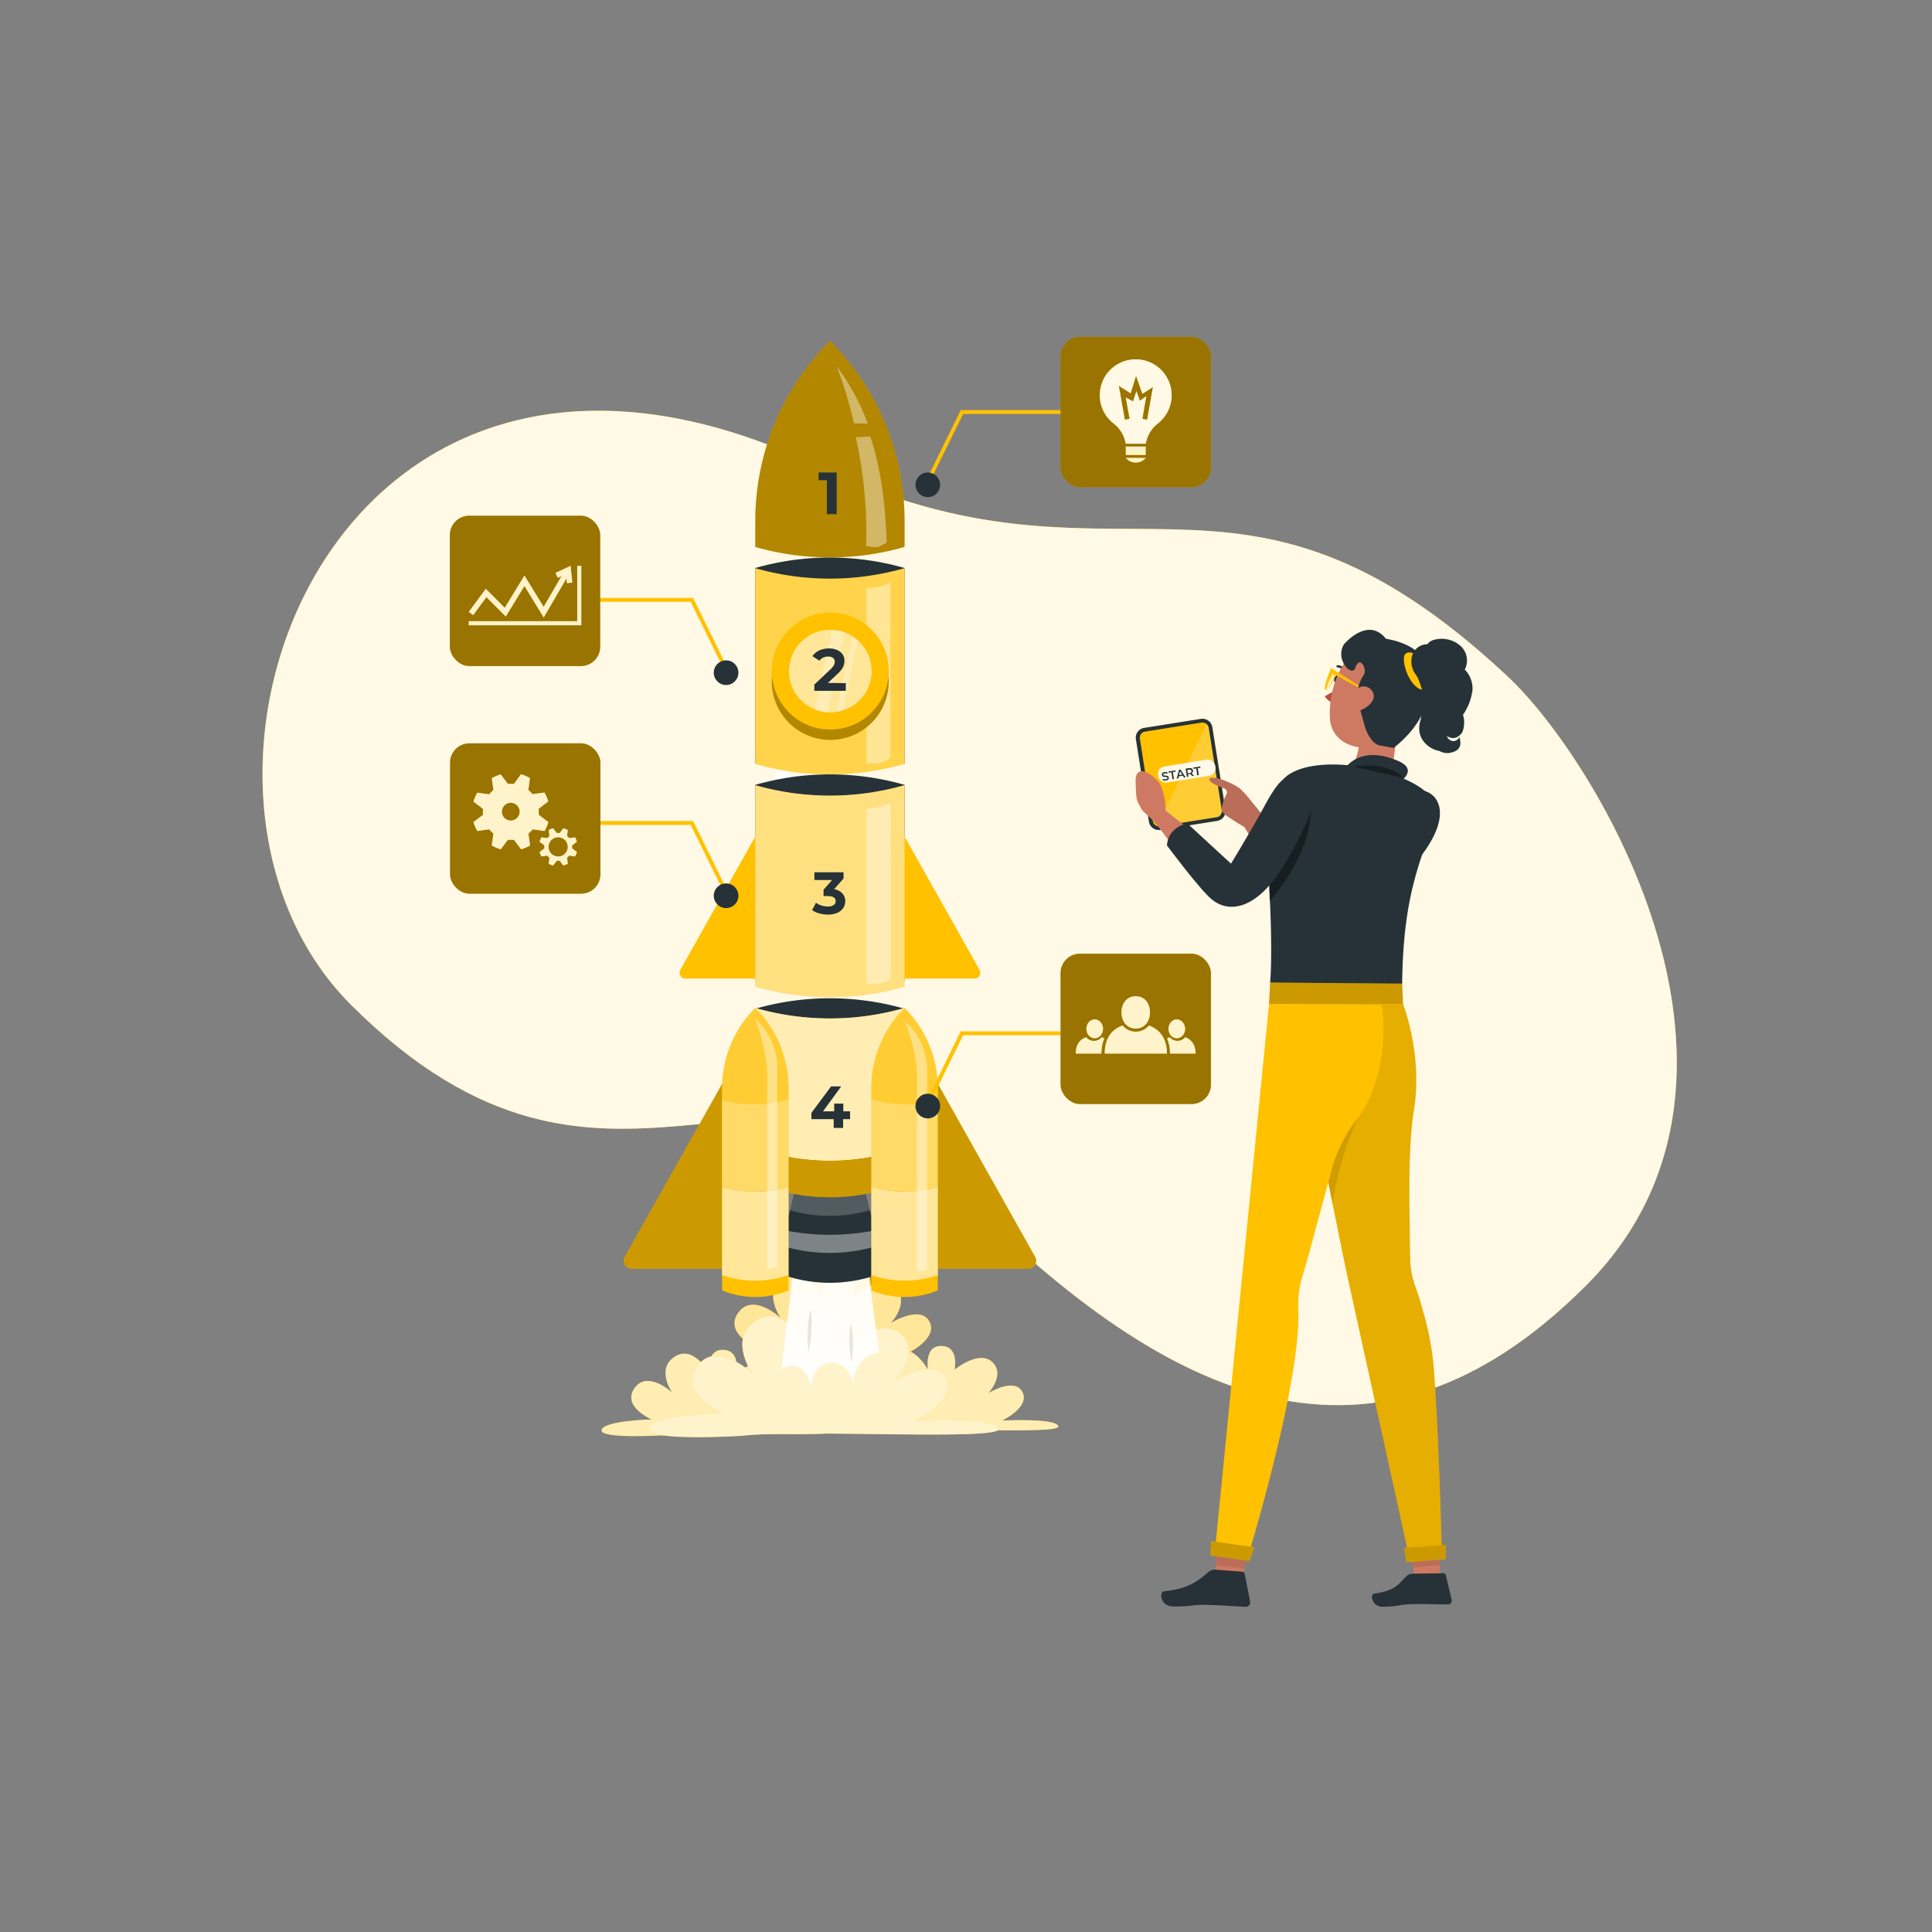 <svg xmlns="http://www.w3.org/2000/svg" viewBox="0 0 500 500"><rect x="0" y="0" width="500" height="500" fill="#808080" stroke="none"/><g id="freepik--background-simple--inject-4"><path d="M390.11,175c23.7,22.16,73.2,104.85,20.34,157.71-55.09,55.09-108.11,29.92-161.16-23.13C199.75,260,157.82,327,90.8,260c-56.74-56.75-4.67-199.15,121.05-139.3C290.12,157.92,319.42,108.85,390.11,175Z" style="fill:#FFC100"></path><path d="M390.11,175c23.7,22.16,73.2,104.85,20.34,157.71-55.09,55.09-108.11,29.92-161.16-23.13C199.75,260,157.82,327,90.8,260c-56.74-56.75-4.67-199.15,121.05-139.3C290.12,157.92,319.42,108.85,390.11,175Z" style="fill:#fff;opacity:0.9"></path></g><g id="freepik--Character--inject-4"><rect x="295.58" y="187.05" width="20.01" height="26.73" rx="2.62" transform="translate(-27.64 50.39) rotate(-9.02)" style="fill:#FFC100"></rect><path d="M313.77,188.17a2.51,2.51,0,0,0-1.08-1.7L299,214.62a2.47,2.47,0,0,0,1.35.16L315,212.44a2.55,2.55,0,0,0,2.12-2.92Z" style="fill:#fff;opacity:0.2"></path><path d="M315,212.44a2.55,2.55,0,0,0,2.12-2.92l-3.39-21.35a2.55,2.55,0,0,0-2.92-2.12l-14.72,2.34a2.55,2.55,0,0,0-2.12,2.92l3.38,21.35a2.57,2.57,0,0,0,2.93,2.12Zm-16.68.06L295,191.16a1.55,1.55,0,0,1,.28-1.18,1.61,1.61,0,0,1,1-.63L311,187l.25,0a1.59,1.59,0,0,1,1.56,1.34l3.39,21.34a1.64,1.64,0,0,1-.28,1.18,1.6,1.6,0,0,1-1,.63l-14.71,2.34A1.59,1.59,0,0,1,298.36,212.5Z" style="fill:#263238"></path><rect x="298.22" y="198.08" width="14.98" height="4.21" rx="1.93" transform="matrix(0.99, -0.16, 0.16, 0.99, -27.55, 50.29)" style="fill:#fff;opacity:0.9"></rect><path d="M301.26,202a1,1,0,0,1-.39-.12l.08-.33a1.2,1.2,0,0,0,.35.11,1.08,1.08,0,0,0,.4,0,.78.78,0,0,0,.34-.13.22.22,0,0,0,.08-.22.16.16,0,0,0-.08-.14.36.36,0,0,0-.19-.07l-.28,0a3.23,3.23,0,0,1-.42-.06.62.62,0,0,1-.28-.14.45.45,0,0,1-.16-.31.57.57,0,0,1,0-.34.66.66,0,0,1,.25-.28,1.38,1.38,0,0,1,.46-.16,1.79,1.79,0,0,1,.4,0,1,1,0,0,1,.35.09l-.08.33a1.18,1.18,0,0,0-.31-.08h-.31a.6.6,0,0,0-.33.14.23.23,0,0,0-.08.23.18.18,0,0,0,.09.13.36.36,0,0,0,.18.07l.28,0a2,2,0,0,1,.41.06.7.7,0,0,1,.29.13.49.49,0,0,1,.16.32.61.61,0,0,1,0,.33.69.69,0,0,1-.26.28,1.3,1.3,0,0,1-.46.16A1.61,1.61,0,0,1,301.26,202Z" style="fill:#263238"></path><path d="M303.18,199.88l-.71.11-.05-.34,1.81-.28,0,.33-.7.11.28,1.8-.4.07Z" style="fill:#263238"></path><path d="M306.13,200.75l-1.07.17-.13.52-.41.07.62-2.29.39-.06,1.3,2-.41.07Zm-.18-.29-.55-.87-.26,1Z" style="fill:#263238"></path><path d="M308.56,200.87l-.53-.56-.08,0-.49.07.1.63-.39.06-.34-2.14.88-.14a1.31,1.31,0,0,1,.49,0,.72.72,0,0,1,.36.21.79.79,0,0,1,.18.39.76.76,0,0,1-.06.43.69.69,0,0,1-.29.32l.6.62Zm-.41-1.67a.66.66,0,0,0-.41,0l-.46.08.13.85.47-.08a.56.56,0,0,0,.37-.17.4.4,0,0,0,.09-.34A.43.43,0,0,0,308.15,199.2Z" style="fill:#263238"></path><path d="M309.57,198.86l-.7.11-.06-.33,1.82-.29.05.34-.71.11.29,1.8-.4.06Z" style="fill:#263238"></path><path d="M345.33,175.58c-.16.53,0,1,.34,1.14s.81-.26.95-.78,0-1-.35-1.14S345.49,175.05,345.33,175.58Z" style="fill:#263238"></path><path d="M347.35,177.68l-4.49,2.51a3.91,3.91,0,0,0,2.93,1.88Z" style="fill:#ba4d3c"></path><path d="M348.13,174a.32.32,0,0,1-.24-.14,2.26,2.26,0,0,0-1.74-1.14.3.3,0,0,1-.28-.3.31.31,0,0,1,.31-.28,2.8,2.8,0,0,1,2.22,1.42.3.3,0,0,1-.11.4h0A.47.47,0,0,1,348.13,174Z" style="fill:#263238"></path><path d="M366.61,179.16c-1.8,7.12-2.41,10.17-6.83,13.22-6.39,2.76-15.21.9-15.61-6.6-.37-6.74,2.63-17.22,10.4-18.86a10.19,10.19,0,0,1,12.15,7.65A9.76,9.76,0,0,1,366.61,179.16Z" style="fill:#ce7a63"></path><path d="M352.58,178l-8.07-5.09s-2.4,5.33-1.41,5.66,2.55-3.87,2.55-3.87l5.77,3.16Z" style="fill:#FFC100"></path><path d="M345.43,174.84l-.61-.41s-1.93,3.76-1.48,4.12S345.43,174.84,345.43,174.84Z" style="fill:#fff;opacity:0.7"></path><path d="M351.52,192.28c.68,2.17-2.09,7.37-2.09,7.37l10.17,5,1.89-14.33S350.71,189.72,351.52,192.28Z" style="fill:#ce7a63"></path><path d="M351.66,182.3a9,9,0,0,1,1.22-7.51c1.07-1.45-.93-5.55-2.16-1.87-.8,2.38-5.38-2.24-2.86-6.23,0,0,6.14-7.28,10.82-1.37,0,0,11.15,1.44,10.46,9.11,0,0,3.68,9.52-8.49,19.15L357,192.9c-1.87-.41-3.31-3.19-3.82-5Z" style="fill:#263238"></path><path d="M351.44,178.11a5.67,5.67,0,0,0-2.63,3.49c-.47,1.93,1.32,2.83,3.15,2.24,1.65-.54,3.87-2.19,3.53-4.11A2.62,2.62,0,0,0,351.44,178.11Z" style="fill:#ce7a63"></path><path d="M366.54,169.35s-3.45-1.84-3.22,1.53,2.68,8,5.59,7.7S366.54,169.35,366.54,169.35Z" style="fill:#FFC100"></path><path d="M369.46,166.72a4.15,4.15,0,0,0-4,2.94,5.67,5.67,0,0,0,1,5c1.08,1.42,2.61,7.09,2,7.87-.83,1.09-.48,2.58-.86,3.9-1.65,5.76,3.81,7.9,4.85,7.88a4.11,4.11,0,0,0,3.19.44c.65-.2,3.19-.74,2-4.07,0,.61-1,1.19-1.63,1.12a1.89,1.89,0,0,1-1.49-1.11c-.26-.6,1.58,1.53,3.64-.8.82-.94,1-3.73.43-4.86a14.34,14.34,0,0,0,2.49-6.47,7,7,0,0,0-2-5.27,5.12,5.12,0,0,0-1.12-6.15,7.38,7.38,0,0,0-6.35-1.67c-1,.19-2.18.73-2.35,1.76" style="fill:#263238"></path><path d="M331,216.4s-4.47-5.77-6-7.63c-1.08-1.27-3.1-4-4.46-4.94s-5.13-2.72-6.92-2.54c-.29,0-.64.11-.64.4,0,.84,2.3,1.81,3.82,2.35a1.11,1.11,0,0,1,.57,1.61c-.62,1-1.38,3.52-1.16,4.16.31.9,2.15,1.89,2.93,2.44S322,214,322,214l5.37,8.48Z" style="fill:#ce7a63"></path><path d="M331,216.4s-4.47-5.77-6-7.63c-1.08-1.27-3.1-4-4.46-4.94s-5.13-2.72-6.92-2.54c-.29,0-.64.11-.64.4,0,.84,2.3,1.81,3.82,2.35a1.11,1.11,0,0,1,.57,1.61c-.62,1-1.38,3.52-1.16,4.16.31.9,2.15,1.89,2.93,2.44S322,214,322,214l5.37,8.48Z" style="opacity:0.1"></path><path d="M325.84,220.58s6.64,14.33,14,17.55,8.33,3.15,22.34-10.43,11.52-21.51,6.52-23-8.82,4-13.28,10.3a95.66,95.66,0,0,1-11,12.34l-13.94-11.94S326.59,215.88,325.84,220.58Z" style="fill:#263238"></path><polygon points="315.3 395.4 314.34 409.54 320.88 410.52 324.29 396.78 315.3 395.4" style="fill:#ce7a63"></polygon><path d="M314.64,406.23l6.82.52a.7.7,0,0,1,.67.57l1.39,7.13a1.17,1.17,0,0,1-.91,1.38l-.25,0c-3.14-.14-5.93-.38-9.84-.48-4.62-.12-3.46.47-8.89.4-3.27,0-3.77-3.77-2.38-3.92,6.37-.63,9-2.83,11.48-5A2.79,2.79,0,0,1,314.64,406.23Z" style="fill:#263238"></path><polygon points="322.04 405.86 314.64 405.16 315.3 395.4 324.29 396.78 322.04 405.86" style="opacity:0.1"></polygon><polygon points="363 391.81 366.46 409.51 372.74 408.98 372.03 391.81 363 391.81" style="fill:#ce7a63"></polygon><path d="M365.75,407.27l7.8-.12a.64.64,0,0,1,.62.48l1.5,6.32a1,1,0,0,1-.76,1.27l-.22,0c-2.81,0-5.31-.13-8.81-.07-4.13.06-3.08.54-7.93.68-2.92.08-3.51-3.23-2.27-3.41,5.67-.8,6.23-2.53,8.39-4.59A2.47,2.47,0,0,1,365.75,407.27Z" style="fill:#263238"></path><path d="M372.57,405l-6.87.66-2.54-13c3-.15,7.92-.37,8.89-.41Z" style="opacity:0.1"></path><path d="M373.16,402.36l-8.47.6-16.46-74.85-3.35-16.54-4.46-22L335,259.81H363.1s5.14,13,2.83,27.44c-1.46,9.08-1.2,21.58-1.08,31.31,0,2.85.07,5.34.11,7.25a21.84,21.84,0,0,0,1.33,7.11c.57,1.59,1.28,3.77,2,6.46a73.14,73.14,0,0,1,2.78,14.75C372.38,370.58,373.16,402.36,373.16,402.36Z" style="fill:#FFC100"></path><path d="M373.16,402.36l-8.47.6-16.46-74.85-3.35-16.54-4.46-22L335,259.81H363.1s5.14,13,2.83,27.44c-1.46,9.08-1.2,21.58-1.08,31.31,0,2.85.07,5.34.11,7.25a21.84,21.84,0,0,0,1.33,7.11c.57,1.59,1.28,3.77,2,6.46a73.14,73.14,0,0,1,2.78,14.75C372.38,370.58,373.16,402.36,373.16,402.36Z" style="opacity:0.1"></path><path d="M354.82,282.9a78.43,78.43,0,0,0-9.94,28.67l-4.46-22,.11-.57,7.57-5.71,2.5-1.06Z" style="opacity:0.1"></path><path d="M328.43,259.81l-14,141.54,8.6,1.27s11.08-36.19,12.79-57.2a50.86,50.86,0,0,0,.18-6.71,25.47,25.47,0,0,1,1.07-8.45l1.17-3.94,6.53-24.06a37.15,37.15,0,0,1,6.56-12.8c3.47-4.32,8.23-15.63,6.27-29.35l-21.36-.3Z" style="fill:#FFC100"></path><polygon points="324.64 400.45 323.35 403.99 313.21 402.56 313.44 398.81 324.64 400.45" style="fill:#FFC100"></polygon><polygon points="324.64 400.45 323.35 403.99 313.21 402.56 313.44 398.81 324.64 400.45" style="opacity:0.2"></polygon><polygon points="374.21 399.82 374.16 403.53 363.95 404.32 363.37 400.6 374.21 399.82" style="fill:#FFC100"></polygon><polygon points="374.21 399.82 374.16 403.53 363.95 404.32 363.37 400.6 374.21 399.82" style="opacity:0.2"></polygon><path d="M370.81,208.23c.11,11.3-7.64,16.55-7.93,46.33,0,0-1.13,5.17-34.17-.28,0,0,.61-5.68,0-20l-.06-1.17c-.3-6.85-.47-13.23-.3-17.15,0-.61.06-1.16.1-1.63a11.85,11.85,0,0,1,.16-1.33c1.41-7.69,2.22-10.79,5-12.59C343.69,193.89,370.73,201.06,370.81,208.23Z" style="fill:#263238"></path><path d="M328.6,233.11c-.3-6.85-.47-13.23-.3-17.15,0-.61.06-1.16.1-1.63l7.53-9.85,3.14,1.36S341.92,217.86,328.6,233.11Z" style="opacity:0.4"></path><path d="M308.65,215.21l-7-5.42a16,16,0,0,0-1.34-6.68c-1.17-2.2-6.5-6.15-6.41-.91s.37,4.89,1.26,6.75c.56,1.19,1.53,1.58,3.36,3.55s5.25,6.86,5.25,6.86Z" style="fill:#ce7a63"></path><path d="M302,218.79s8.18,11,11.43,13.83c4.65,4,11.95,2.69,18.79-8.63,10.09-16.7,9.35-22.53,4.23-23.51s-7.6,5.47-11.43,12.14-6.44,10.89-6.44,10.89l-11.35-10.45S302.33,214,302,218.79Z" style="fill:#263238"></path><path d="M348,199s3.63-6.39,13.74-2.12c5.86,2.47,0,5.86,0,5.86Z" style="fill:#263238"></path><path d="M350.29,198.41s8.61-1.73,12.88,2.92Z" style="opacity:0.4"></path><polygon points="328.71 254.28 362.88 254.56 363.1 259.81 328.43 259.81 328.71 254.28" style="fill:#FFC100"></polygon><polygon points="328.71 254.28 362.88 254.56 363.1 259.81 328.43 259.81 328.71 254.28" style="opacity:0.2"></polygon><path d="M209.93,232.46c-1.67.14-3.67-.18-5.34,0,.51-12.49-2-30.63-7.62-45.07C206.83,200.52,209.28,216,209.93,232.46Z" style="fill:#fff"></path></g><g id="freepik--Rocket--inject-4"><path d="M205.41,325.87l-3.18,26.66s6-3.83,7.68,4.66c0,0,.06-6,4.88-6.49,5.16-.5,6,5.41,6,5.41s.19-7.41,6.74-8.28l-2.93-22Z" style="fill:#FFC100"></path><path d="M171.94,371.44s-16.79,1.05-16.25-1.36,12.93-2.74,12.93-2.74-7.79-3.35-4.39-8.11,9.76,1.2,9.76,1.2-4-5.65.09-8.93c5.18-4.16,9.58,4.07,9.58,4.07s-1.17-6.34,3.5-6.22,3.34,6.16,3.34,6.16,6.52-5.39,9.92-1.85c3.16,3.29-1.18,7.93-1.18,7.93s6.79-4.26,8.82-.32-5.26,7.38-5.26,7.38,14.1-.7,14.56,1.49S182.81,370.21,171.94,371.44Z" style="fill:#FFC100"></path><path d="M171.94,371.44s-16.79,1.05-16.25-1.36,12.93-2.74,12.93-2.74-7.79-3.35-4.39-8.11,9.76,1.2,9.76,1.2-4-5.65.09-8.93c5.18-4.16,9.58,4.07,9.58,4.07s-1.17-6.34,3.5-6.22,3.34,6.16,3.34,6.16,6.52-5.39,9.92-1.85c3.16,3.29-1.18,7.93-1.18,7.93s6.79-4.26,8.82-.32-5.26,7.38-5.26,7.38,14.1-.7,14.56,1.49S182.81,370.21,171.94,371.44Z" style="fill:#fff;opacity:0.7"></path><path d="M228.48,370.42s-16.8,1.06-16.26-1.36,12.93-2.74,12.93-2.74-7.79-3.35-4.39-8.1,9.76,1.19,9.76,1.19-4-5.64.09-8.92c5.18-4.16,9.58,4.06,9.58,4.06s-1.16-6.33,3.5-6.21,3.34,6.15,3.34,6.15,6.52-5.39,9.92-1.84c3.16,3.29-1.18,7.92-1.18,7.92s6.79-4.26,8.83-.31-5.27,7.38-5.27,7.38,14.11-.7,14.56,1.49S239.34,369.19,228.48,370.42Z" style="fill:#FFC100"></path><path d="M228.48,370.42s-16.8,1.06-16.26-1.36,12.93-2.74,12.93-2.74-7.79-3.35-4.39-8.1,9.76,1.19,9.76,1.19-4-5.64.09-8.92c5.18-4.16,9.58,4.06,9.58,4.06s-1.16-6.33,3.5-6.21,3.34,6.15,3.34,6.15,6.52-5.39,9.92-1.84c3.16,3.29-1.18,7.92-1.18,7.92s6.79-4.26,8.83-.31-5.27,7.38-5.27,7.38,14.11-.7,14.56,1.49S239.34,369.19,228.48,370.42Z" style="fill:#fff;opacity:0.7"></path><path d="M196,348.87s-8.78-3.77-4.95-9.13,11,1.35,11,1.35-4.52-6.36.09-10.07c5.85-4.68,10.8,4.59,10.8,4.59s-1.31-7.14,4-7,3.76,6.94,3.76,6.94,7.35-6.08,11.18-2.08c3.56,3.71-1.33,8.93-1.33,8.93s7.65-4.8,10-.35-5.94,8.32-5.94,8.32Z" style="fill:#FFC100"></path><path d="M196,348.87s-8.78-3.77-4.95-9.13,11,1.35,11,1.35-4.52-6.36.09-10.07c5.85-4.68,10.8,4.59,10.8,4.59s-1.31-7.14,4-7,3.76,6.94,3.76,6.94,7.35-6.08,11.18-2.08c3.56,3.71-1.33,8.93-1.33,8.93s7.65-4.8,10-.35-5.94,8.32-5.94,8.32Z" style="fill:#fff;opacity:0.6"></path><path d="M191.7,371.6s-24.71,1.56-23.92-2,19-4,19-4-11.45-4.92-6.45-11.92c5.11-7.16,14.36,1.76,14.36,1.76s-5.89-8.3.13-13.13c7.62-6.12,14.09,6,14.09,6s-1.71-9.32,5.16-9.15,4.9,9.06,4.9,9.06,9.6-7.93,14.6-2.72c4.65,4.85-1.74,11.66-1.74,11.66s10-6.26,13-.46-7.75,10.86-7.75,10.86,20.75-1,21.43,2.19S207.69,369.8,191.7,371.6Z" style="fill:#FFC100"></path><path d="M191.7,371.6s-24.71,1.56-23.92-2,19-4,19-4-11.45-4.92-6.45-11.92c5.11-7.16,14.36,1.76,14.36,1.76s-5.89-8.3.13-13.13c7.62-6.12,14.09,6,14.09,6s-1.71-9.32,5.16-9.15,4.9,9.06,4.9,9.06,9.6-7.93,14.6-2.72c4.65,4.85-1.74,11.66-1.74,11.66s10-6.26,13-.46-7.75,10.86-7.75,10.86,20.75-1,21.43,2.19S207.69,369.8,191.7,371.6Z" style="fill:#fff;opacity:0.8"></path><path d="M205.41,327.7l-3.18,26.61s6-3.72,7.68,4.8c0,0,.06-6,4.88-6.41,5.16-.41,6,5.52,6,5.52s.19-7.41,6.74-8.17l-2.93-22Z" style="fill:#fff;opacity:0.9"></path><path d="M209.77,338.8a31.41,31.41,0,0,0-.52,11.11S210.7,343.5,209.77,338.8Z" style="opacity:0.1"></path><path d="M220.17,342.52a28.63,28.63,0,0,0,.22,10S221.3,346.68,220.17,342.52Z" style="opacity:0.1"></path><path d="M195.47,134.86v6.69a70.24,70.24,0,0,0,38.63,0v-6.69a65.76,65.76,0,0,0-19.31-46.63A65.73,65.73,0,0,0,195.47,134.86Z" style="fill:#FFC100"></path><g style="opacity:0.3"><path d="M195.47,134.86v6.69a70.24,70.24,0,0,0,38.63,0v-6.69a65.76,65.76,0,0,0-19.31-46.63A65.73,65.73,0,0,0,195.47,134.86Z"></path></g><path d="M216.53,122.28v10.78H214v-8.78h-2.15v-2Z" style="fill:#263238"></path><path d="M234.1,197.62V147a70.24,70.24,0,0,0-38.63,0v50.65A70.24,70.24,0,0,1,234.1,197.62Z" style="fill:#263238"></path><path d="M195.47,147.05V197.7a70.24,70.24,0,0,0,38.63,0V147.05A70.24,70.24,0,0,1,195.47,147.05Z" style="fill:#FFC100"></path><path d="M195.47,147.05V197.7a70.24,70.24,0,0,0,38.63,0V147.05A70.24,70.24,0,0,1,195.47,147.05Z" style="fill:#fff;opacity:0.3"></path><path d="M224.22,152.21V197.5s4.61.74,6.24-1.62V150.74l-.28.12a15.12,15.12,0,0,1-6,1.35Z" style="fill:#fff;opacity:0.4"></path><circle cx="214.88" cy="173.68" r="15.13" transform="translate(-59.87 202.81) rotate(-45)" style="fill:#FFC100"></circle><path d="M214.88,188.8a15.11,15.11,0,0,1-15.07-14c0,.38-.06.75-.06,1.14A15.13,15.13,0,1,0,230,176c0-.39,0-.76-.05-1.14A15.12,15.12,0,0,1,214.88,188.8Z" style="fill:#FFC100"></path><path d="M214.88,188.8a15.11,15.11,0,0,1-15.07-14c0,.38-.06.75-.06,1.14A15.13,15.13,0,1,0,230,176c0-.39,0-.76-.05-1.14A15.12,15.12,0,0,1,214.88,188.8Z" style="opacity:0.3"></path><circle cx="214.88" cy="173.68" r="10.7" transform="translate(-59.87 202.81) rotate(-45)" style="fill:#fff;opacity:0.6"></circle><path d="M214.32,184.32l4.38-20.61a10.79,10.79,0,0,0-3.56-.7l-4.36,20.54A10.61,10.61,0,0,0,214.32,184.32Z" style="fill:#FFC100"></path><path d="M218.31,183.76l3.8-17.92a11.17,11.17,0,0,0-1.59-1.22l-4.16,19.6A10.64,10.64,0,0,0,218.31,183.76Z" style="fill:#FFC100"></path><g style="opacity:0.7"><path d="M214.32,184.32l4.38-20.61a10.79,10.79,0,0,0-3.56-.7l-4.36,20.54A10.61,10.61,0,0,0,214.32,184.32Z" style="fill:#fff"></path><path d="M218.31,183.76l3.8-17.92a11.17,11.17,0,0,0-1.59-1.22l-4.16,19.6A10.64,10.64,0,0,0,218.31,183.76Z" style="fill:#fff"></path></g><path d="M218.9,176.79v2h-8.15v-1.62l4.16-3.93a4.36,4.36,0,0,0,.89-1.08,1.94,1.94,0,0,0,.23-.9,1.19,1.19,0,0,0-.44-1,2,2,0,0,0-1.28-.34,3,3,0,0,0-1.28.27,2.45,2.45,0,0,0-.95.8l-1.82-1.17a4.34,4.34,0,0,1,1.74-1.47,5.88,5.88,0,0,1,2.54-.53,5.08,5.08,0,0,1,2.1.4,3.24,3.24,0,0,1,1.4,1.1,2.83,2.83,0,0,1,.5,1.69,3.72,3.72,0,0,1-.37,1.65,6.12,6.12,0,0,1-1.43,1.75l-2.48,2.34Z" style="fill:#263238"></path><path d="M234.1,253.77V203.12a70.24,70.24,0,0,0-38.63,0v50.65A70.24,70.24,0,0,1,234.1,253.77Z" style="fill:#263238"></path><path d="M230.23,209.63H199.34L176.06,251a1.51,1.51,0,0,0,1.31,2.25H252.2a1.51,1.51,0,0,0,1.31-2.25Z" style="fill:#FFC100"></path><path d="M234.1,203.2a70.24,70.24,0,0,1-38.63,0v52.15a70.14,70.14,0,0,0,38.63,0V203.2Z" style="fill:#FFC100"></path><path d="M234.1,203.2a70.24,70.24,0,0,1-38.63,0v52.15a70.14,70.14,0,0,0,38.63,0V203.2Z" style="fill:#fff;opacity:0.5"></path><path d="M224.22,209.28v45.3s4.61.73,6.24-1.63V207.81l-.28.13a14.94,14.94,0,0,1-6,1.34Z" style="fill:#fff;opacity:0.4"></path><path d="M218,231.21a2.92,2.92,0,0,1,.75,2,3.19,3.19,0,0,1-.49,1.73,3.45,3.45,0,0,1-1.5,1.27,5.77,5.77,0,0,1-2.48.48,8.51,8.51,0,0,1-2.24-.3,5.85,5.85,0,0,1-1.87-.85l1-1.91a4.91,4.91,0,0,0,1.43.71,5.47,5.47,0,0,0,1.65.26,2.55,2.55,0,0,0,1.48-.37,1.16,1.16,0,0,0,.54-1c0-.88-.67-1.32-2-1.32h-1.14v-1.65l2.22-2.51h-4.59v-2h7.55v1.61l-2.44,2.77A3.69,3.69,0,0,1,218,231.21Z" style="fill:#263238"></path><path d="M195.47,268.53h-1.86l-31.94,56.75a2.07,2.07,0,0,0,1.81,3.08h32Z" style="fill:#FFC100"></path><path d="M267.9,325.28,236,268.53H234.1v59.83h32A2.06,2.06,0,0,0,267.9,325.28Z" style="fill:#FFC100"></path><g style="opacity:0.2"><path d="M195.47,268.53h-1.86l-31.94,56.75a2.07,2.07,0,0,0,1.81,3.08h32Z"></path><path d="M267.9,325.28,236,268.53H234.1v59.83h32A2.06,2.06,0,0,0,267.9,325.28Z"></path></g><path d="M234.1,302.91V261.06a70.24,70.24,0,0,0-38.63,0v41.85A70.24,70.24,0,0,1,234.1,302.91Z" style="fill:#263238"></path><path d="M229,329.15l-5.07-20.82H205.64l-5.07,20.82A37,37,0,0,0,229,329.15Z" style="fill:#263238"></path><path d="M205.64,308.33l-1.19,4.87a37,37,0,0,0,20.67,0l-1.19-4.87Z" style="fill:#fff;opacity:0.2"></path><path d="M203.18,318.43c-.32,1.32-.65,2.65-1,3.92a42.35,42.35,0,0,0,25.12,0l-1-3.91A59.83,59.83,0,0,1,203.18,318.43Z" style="fill:#fff;opacity:0.4"></path><path d="M234.1,260.86a70.14,70.14,0,0,1-38.63,0v36.31a59,59,0,0,0,38.63,0v-36.3Z" style="fill:#FFC100"></path><path d="M234.1,260.86a70.14,70.14,0,0,1-38.63,0v36.31a59,59,0,0,0,38.63,0v-36.3Z" style="fill:#fff;opacity:0.7"></path><path d="M195.47,297.16h0V306a50.35,50.35,0,0,0,38.63,0v-8.86A59,59,0,0,1,195.47,297.16Z" style="fill:#FFC100"></path><path d="M195.47,297.16h0V306a50.35,50.35,0,0,0,38.63,0v-8.86A59,59,0,0,1,195.47,297.16Z" style="opacity:0.2"></path><path d="M186.87,281.62v3a31.17,31.17,0,0,0,17.21,0v-3a29.28,29.28,0,0,0-8.61-20.77A29.31,29.31,0,0,0,186.87,281.62Z" style="fill:#FFC100"></path><path d="M186.87,281.62v3a31.17,31.17,0,0,0,17.21,0v-3a29.28,29.28,0,0,0-8.61-20.77A29.31,29.31,0,0,0,186.87,281.62Z" style="fill:#fff;opacity:0.2"></path><path d="M186.87,284.6v22.56a31.26,31.26,0,0,0,17.21,0V284.6A31.17,31.17,0,0,1,186.87,284.6Z" style="fill:#FFC100"></path><path d="M186.87,284.6v22.56a31.26,31.26,0,0,0,17.21,0V284.6A31.17,31.17,0,0,1,186.87,284.6Z" style="fill:#fff;opacity:0.4"></path><path d="M204.08,307.17a31.26,31.26,0,0,1-17.21,0V330.4a31.35,31.35,0,0,0,17.21,0V307.17Z" style="fill:#FFC100"></path><path d="M204.08,307.17a31.26,31.26,0,0,1-17.21,0V330.4a31.35,31.35,0,0,0,17.21,0V307.17Z" style="fill:#fff;opacity:0.6"></path><path d="M186.87,330h0v3.95a22.45,22.45,0,0,0,17.21,0V330A26.3,26.3,0,0,1,186.87,330Z" style="fill:#FFC100"></path><path d="M195.47,263.82s3.08,7.66,3.08,14.31V328.5l2.62-.53V275.16S200.77,268.17,195.47,263.82Z" style="fill:#fff;opacity:0.4"></path><path d="M225.5,281.62v3a31.13,31.13,0,0,0,17.2,0v-3a29.31,29.31,0,0,0-8.6-20.77A29.27,29.27,0,0,0,225.5,281.62Z" style="fill:#FFC100"></path><path d="M225.5,281.62v3a31.13,31.13,0,0,0,17.2,0v-3a29.31,29.31,0,0,0-8.6-20.77A29.27,29.27,0,0,0,225.5,281.62Z" style="fill:#fff;opacity:0.2"></path><path d="M225.5,284.6v22.56a31.22,31.22,0,0,0,17.2,0V284.6A31.13,31.13,0,0,1,225.5,284.6Z" style="fill:#FFC100"></path><path d="M225.5,284.6v22.56a31.22,31.22,0,0,0,17.2,0V284.6A31.13,31.13,0,0,1,225.5,284.6Z" style="fill:#fff;opacity:0.4"></path><path d="M242.7,307.17a31.22,31.22,0,0,1-17.2,0V330.4a31.32,31.32,0,0,0,17.2,0V307.17Z" style="fill:#FFC100"></path><path d="M242.7,307.17a31.22,31.22,0,0,1-17.2,0V330.4a31.32,31.32,0,0,0,17.2,0V307.17Z" style="fill:#fff;opacity:0.6"></path><path d="M225.5,330h0v3.95a22.43,22.43,0,0,0,17.2,0V330A26.27,26.27,0,0,1,225.5,330Z" style="fill:#FFC100"></path><path d="M234.25,264.42s3.08,7.66,3.08,14.31V329.1l2.61-.53V275.76S239.55,268.77,234.25,264.42Z" style="fill:#fff;opacity:0.4"></path><path d="M220,289.64H218.2v2.26h-2.44v-2.26H210V288l5.08-6.84h2.62L213,287.61h2.89v-2h2.36v2H220Z" style="fill:#263238"></path><path d="M225.23,112.94c2.85,8.55,3.88,17.67,4.26,27.45-2.35,1.42-2.35,1.42-5.34.92a113,113,0,0,0-2.68-28.15Z" style="fill:#fff;opacity:0.4"></path><path d="M221,109.57a107.73,107.73,0,0,0-4.43-14.73,57.9,57.9,0,0,1,8,14.8Z" style="fill:#fff;opacity:0.4"></path></g><g id="freepik--Audience--inject-4"><polygon points="239.83 287.09 238.93 286.65 248.64 266.91 275.3 266.91 275.3 267.91 249.27 267.91 239.83 287.09" style="fill:#FFC100"></polygon><circle cx="240.11" cy="286.25" r="3.19" style="fill:#263238"></circle><rect x="274.47" y="246.81" width="38.92" height="38.92" rx="5.01" style="fill:#FFC100"></rect><rect x="274.47" y="246.81" width="38.92" height="38.92" rx="5.01" style="opacity:0.4"></rect><path d="M297.61,262c0,2.31-1.37,4.19-3.68,4.19s-3.69-1.88-3.69-4.19,1.38-4.18,3.69-4.18S297.61,259.68,297.61,262Z" style="fill:#FFC100"></path><path d="M297.34,265.41a4.45,4.45,0,0,1-6.82,0c-2.94,1-4.62,3.51-4.62,7.26H302C302,268.92,300.28,266.43,297.34,265.41Z" style="fill:#FFC100"></path><ellipse cx="283.31" cy="266.26" rx="2.15" ry="2.44" style="fill:#FFC100"></ellipse><ellipse cx="304.55" cy="266.26" rx="2.15" ry="2.44" style="fill:#FFC100"></ellipse><path d="M302.8,272.67h6.61c0-2.19-1-3.64-2.68-4.23a2.59,2.59,0,0,1-4,0,3.82,3.82,0,0,0-.68.31A10,10,0,0,1,302.8,272.67Z" style="fill:#FFC100"></path><path d="M285.05,272.67a9.82,9.82,0,0,1,.74-3.92,3.92,3.92,0,0,0-.69-.31,2.58,2.58,0,0,1-4,0c-1.72.59-2.69,2-2.69,4.23Z" style="fill:#FFC100"></path><path d="M297.61,262c0,2.31-1.37,4.19-3.68,4.19s-3.69-1.88-3.69-4.19,1.38-4.18,3.69-4.18S297.61,259.68,297.61,262Z" style="fill:#fff;opacity:0.8"></path><path d="M297.34,265.41a4.45,4.45,0,0,1-6.82,0c-2.94,1-4.62,3.51-4.62,7.26H302C302,268.92,300.28,266.43,297.34,265.41Z" style="fill:#fff;opacity:0.8"></path><ellipse cx="283.31" cy="266.26" rx="2.15" ry="2.44" style="fill:#fff;opacity:0.8"></ellipse><ellipse cx="304.55" cy="266.26" rx="2.15" ry="2.44" style="fill:#fff;opacity:0.8"></ellipse><path d="M302.8,272.67h6.61c0-2.19-1-3.64-2.68-4.23a2.59,2.59,0,0,1-4,0,3.82,3.82,0,0,0-.68.31A10,10,0,0,1,302.8,272.67Z" style="fill:#fff;opacity:0.8"></path><path d="M285.05,272.67a9.82,9.82,0,0,1,.74-3.92,3.92,3.92,0,0,0-.69-.31,2.58,2.58,0,0,1-4,0c-1.72.59-2.69,2-2.69,4.23Z" style="fill:#fff;opacity:0.8"></path></g><g id="freepik--Chart--inject-4"><polygon points="188.19 174.93 178.75 155.75 152.72 155.75 152.72 154.75 179.38 154.75 189.09 174.49 188.19 174.93" style="fill:#FFC100"></polygon><circle cx="187.91" cy="174.09" r="3.19" style="fill:#263238"></circle><rect x="116.42" y="133.46" width="38.92" height="38.92" rx="5.01" style="fill:#FFC100"></rect><rect x="116.42" y="133.46" width="38.92" height="38.92" rx="5.01" style="opacity:0.4"></rect><polygon points="125.88 154.53 130.9 159.55 135.73 151.65 140.71 159.8 146.59 149.7 146.72 150.92 148.12 150.78 147.67 146.44 143.76 148.26 144.36 149.53 145.33 149.07 140.69 157.06 135.73 148.95 130.63 157.3 125.72 152.38 121.32 158.36 122.45 159.19 125.88 154.53" style="fill:#FFC100"></polygon><polygon points="149.39 146.44 149.39 160.77 121.32 160.77 121.32 161.82 150.44 161.82 150.44 146.44 149.39 146.44" style="fill:#FFC100"></polygon><g style="opacity:0.8"><polygon points="125.88 154.53 130.9 159.55 135.73 151.65 140.71 159.8 146.59 149.7 146.72 150.92 148.12 150.78 147.67 146.44 143.76 148.26 144.36 149.53 145.33 149.07 140.69 157.06 135.73 148.95 130.63 157.3 125.72 152.38 121.32 158.36 122.45 159.19 125.88 154.53" style="fill:#fff"></polygon><polygon points="149.39 146.44 149.39 160.77 121.32 160.77 121.32 161.82 150.44 161.82 150.44 146.44 149.39 146.44" style="fill:#fff"></polygon></g></g><g id="freepik--Setting--inject-4"><polygon points="188.19 232.66 178.75 213.48 152.72 213.48 152.72 212.48 179.38 212.48 189.09 232.22 188.19 232.66" style="fill:#FFC100"></polygon><circle cx="187.91" cy="231.82" r="3.19" style="fill:#263238"></circle><rect x="116.47" y="192.37" width="38.92" height="38.92" rx="5.01" style="fill:#FFC100"></rect><rect x="116.47" y="192.37" width="38.92" height="38.92" rx="5.01" style="opacity:0.4"></rect><path d="M139.41,210.06a6.49,6.49,0,0,0,0-.77l2.48-1.87a9.77,9.77,0,0,0-1-2.31l-3.08.43a7.55,7.55,0,0,0-1.09-1.1l.43-3.07a10.43,10.43,0,0,0-2.31-1L133,202.89a6.68,6.68,0,0,0-.78,0,6.51,6.51,0,0,0-.77,0l-1.87-2.48a10.23,10.23,0,0,0-2.31,1l.43,3.07a8.17,8.17,0,0,0-1.1,1.1l-3.07-.43a10.23,10.23,0,0,0-1,2.31l2.48,1.87a7.53,7.53,0,0,0,0,1.55l-2.48,1.87a10.43,10.43,0,0,0,1,2.31l3.07-.43a7.55,7.55,0,0,0,1.1,1.09l-.43,3.08a9.77,9.77,0,0,0,2.31,1l1.87-2.47c.25,0,.51,0,.77,0s.52,0,.78,0l1.87,2.47a9.94,9.94,0,0,0,2.31-1l-.43-3.08a7,7,0,0,0,1.09-1.09l3.08.43a9.94,9.94,0,0,0,1-2.31l-2.48-1.87A6.53,6.53,0,0,0,139.41,210.06Zm-7.22,2.3a2.3,2.3,0,1,1,2.3-2.3A2.3,2.3,0,0,1,132.19,212.36Z" style="fill:#FFC100"></path><path d="M148.06,219.17c0-.13,0-.26,0-.39l1.24-.93a4.66,4.66,0,0,0-.48-1.15l-1.54.21a4,4,0,0,0-.54-.55l.21-1.53a4.66,4.66,0,0,0-1.15-.48l-.94,1.24a2.42,2.42,0,0,0-.39,0,2.36,2.36,0,0,0-.38,0l-.94-1.24a4.66,4.66,0,0,0-1.15.48l.21,1.53a4.76,4.76,0,0,0-.55.55l-1.53-.21a4.66,4.66,0,0,0-.48,1.15l1.24.93c0,.13,0,.26,0,.39s0,.26,0,.39l-1.24.94a4.83,4.83,0,0,0,.48,1.15l1.53-.22a3.57,3.57,0,0,0,.55.55l-.21,1.54a5.08,5.08,0,0,0,1.15.48l.94-1.24.38,0,.39,0,.94,1.24a5.08,5.08,0,0,0,1.15-.48l-.21-1.54a3.13,3.13,0,0,0,.54-.55l1.54.22a4.83,4.83,0,0,0,.48-1.15l-1.24-.94C148.05,219.43,148.06,219.3,148.06,219.17Zm-3.61,2.49a2.49,2.49,0,1,1,2.49-2.49A2.49,2.49,0,0,1,144.45,221.66Z" style="fill:#FFC100"></path><g style="opacity:0.8"><path d="M139.41,210.06a6.49,6.49,0,0,0,0-.77l2.48-1.87a9.77,9.77,0,0,0-1-2.31l-3.08.43a7.55,7.55,0,0,0-1.09-1.1l.43-3.07a10.43,10.43,0,0,0-2.31-1L133,202.89a6.68,6.68,0,0,0-.78,0,6.51,6.51,0,0,0-.77,0l-1.87-2.48a10.23,10.23,0,0,0-2.31,1l.43,3.07a8.17,8.17,0,0,0-1.1,1.1l-3.07-.43a10.23,10.23,0,0,0-1,2.31l2.48,1.87a7.53,7.53,0,0,0,0,1.55l-2.48,1.87a10.43,10.43,0,0,0,1,2.31l3.07-.43a7.55,7.55,0,0,0,1.1,1.09l-.43,3.08a9.77,9.77,0,0,0,2.31,1l1.87-2.47c.25,0,.51,0,.77,0s.52,0,.78,0l1.87,2.47a9.94,9.94,0,0,0,2.31-1l-.43-3.08a7,7,0,0,0,1.09-1.09l3.08.43a9.94,9.94,0,0,0,1-2.31l-2.48-1.87A6.53,6.53,0,0,0,139.41,210.06Zm-7.22,2.3a2.3,2.3,0,1,1,2.3-2.3A2.3,2.3,0,0,1,132.19,212.36Z" style="fill:#fff"></path><path d="M148.06,219.17c0-.13,0-.26,0-.39l1.24-.93a4.66,4.66,0,0,0-.48-1.15l-1.54.21a4,4,0,0,0-.54-.55l.21-1.53a4.66,4.66,0,0,0-1.15-.48l-.94,1.24a2.42,2.42,0,0,0-.39,0,2.36,2.36,0,0,0-.38,0l-.94-1.24a4.66,4.66,0,0,0-1.15.48l.21,1.53a4.76,4.76,0,0,0-.55.55l-1.53-.21a4.66,4.66,0,0,0-.48,1.15l1.24.93c0,.13,0,.26,0,.39s0,.26,0,.39l-1.24.94a4.83,4.83,0,0,0,.48,1.15l1.53-.22a3.57,3.57,0,0,0,.55.55l-.21,1.54a5.08,5.08,0,0,0,1.15.48l.94-1.24.38,0,.39,0,.94,1.24a5.08,5.08,0,0,0,1.15-.48l-.21-1.54a3.13,3.13,0,0,0,.54-.55l1.54.22a4.83,4.83,0,0,0,.48-1.15l-1.24-.94C148.05,219.43,148.06,219.3,148.06,219.17Zm-3.61,2.49a2.49,2.49,0,1,1,2.49-2.49A2.49,2.49,0,0,1,144.45,221.66Z" style="fill:#fff"></path></g></g><g id="freepik--Idea--inject-4"><polygon points="239.83 126.31 238.93 125.87 248.64 106.13 275.3 106.13 275.3 107.13 249.27 107.13 239.83 126.31" style="fill:#FFC100"></polygon><circle cx="240.11" cy="125.47" r="3.19" style="fill:#263238"></circle><rect x="274.47" y="87.17" width="38.92" height="38.92" rx="5.01" style="fill:#FFC100"></rect><rect x="274.47" y="87.17" width="38.92" height="38.92" rx="5.01" style="opacity:0.4"></rect><path d="M293.65,93a9.28,9.28,0,0,0-5.46,16.59,8.31,8.31,0,0,1,3.05,4.76l.1.48h5.18l.1-.47a8.43,8.43,0,0,1,3.1-4.81A9.29,9.29,0,0,0,293.65,93Zm3.24,15.63-1.25-.22,1-5.87L295,103.73l-.89-2.52-.87,2.67-1.89-1,1,5.52-1.25.22-1.56-8.78,3.07,1.94L294,97.24l1.65,4.68,2.73-1.75Z" style="fill:#FFC100"></path><rect x="291.36" y="115.57" width="5.14" height="2.17" style="fill:#FFC100"></rect><path d="M293.86,119.7H294a3.21,3.21,0,0,0,2.51-1.2h-5.14A3.21,3.21,0,0,0,293.86,119.7Z" style="fill:#FFC100"></path><g style="opacity:0.8"><rect x="291.36" y="115.57" width="5.14" height="2.17" style="fill:#fff"></rect><path d="M293.86,119.7H294a3.21,3.21,0,0,0,2.51-1.2h-5.14A3.21,3.21,0,0,0,293.86,119.7Z" style="fill:#fff"></path></g><path d="M293.65,93a9.28,9.28,0,0,0-5.46,16.59,8.31,8.31,0,0,1,3.05,4.76l.1.48h5.18l.1-.47a8.43,8.43,0,0,1,3.1-4.81A9.29,9.29,0,0,0,293.65,93Zm3.24,15.63-1.25-.22,1-5.87L295,103.73l-.89-2.52-.87,2.67-1.89-1,1,5.52-1.25.22-1.56-8.78,3.07,1.94L294,97.24l1.65,4.68,2.73-1.75Z" style="fill:#fff;opacity:0.9"></path></g></svg>
